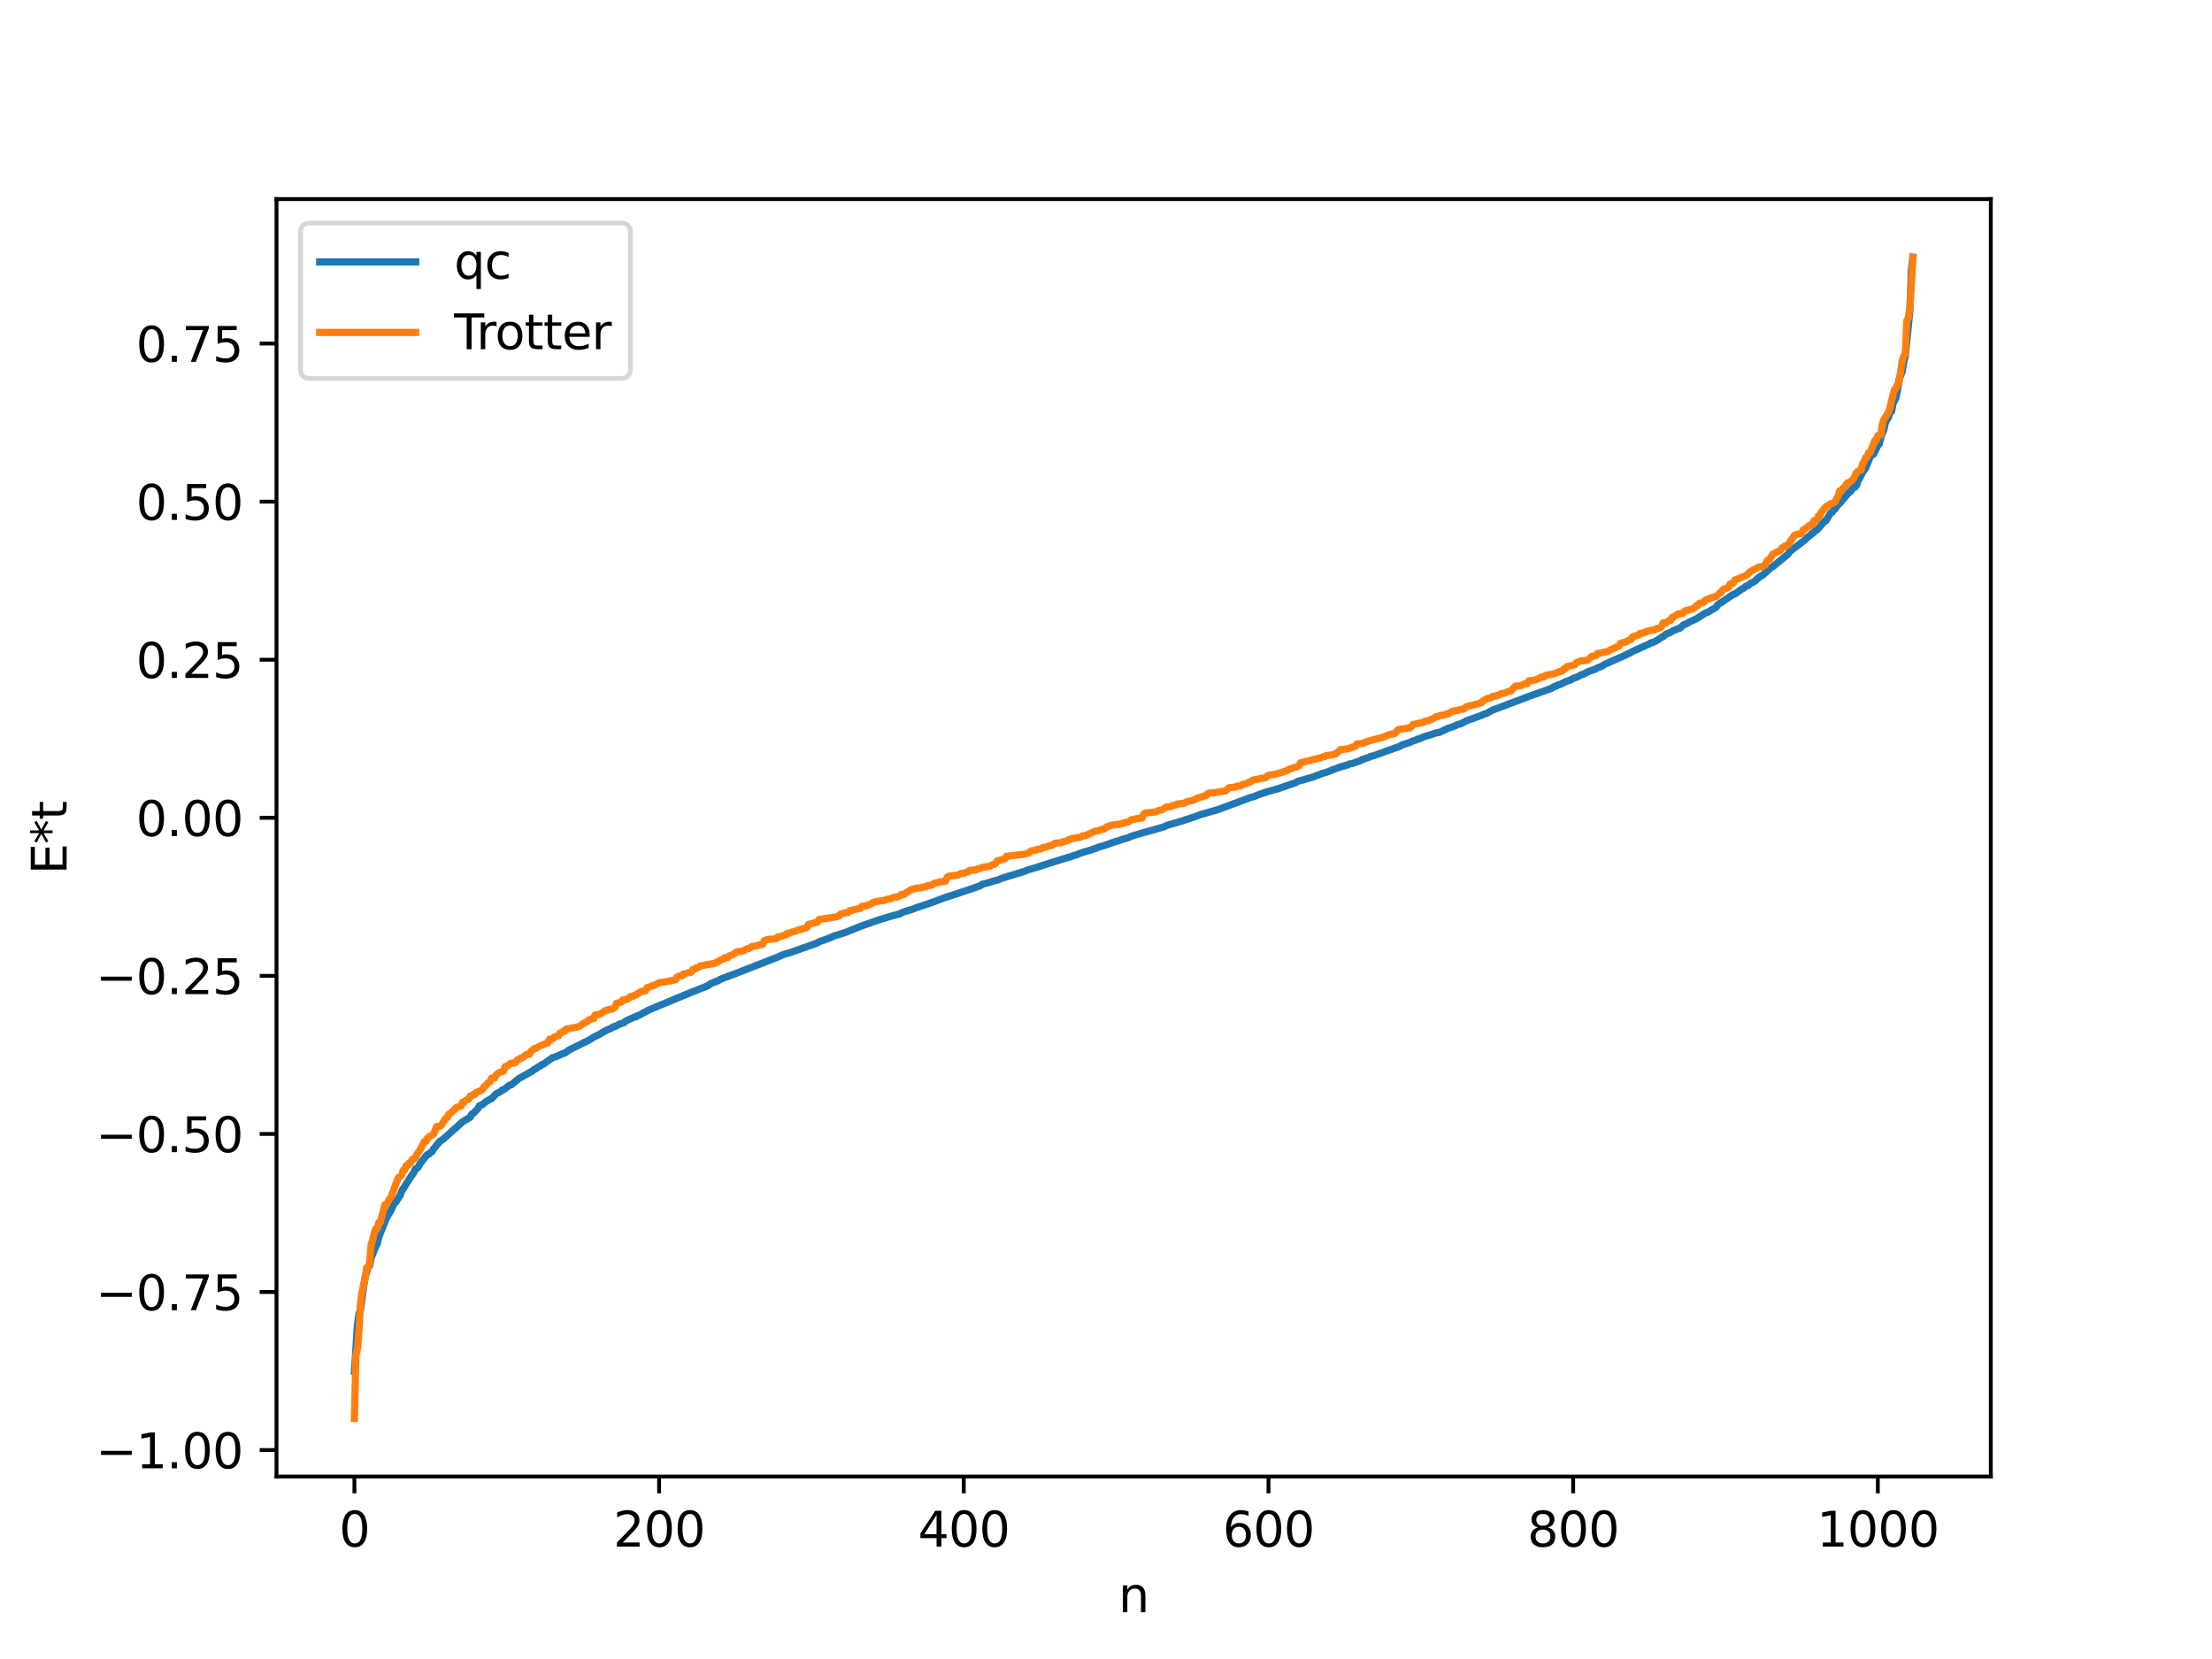 <?xml version="1.0" encoding="utf-8" standalone="no"?>
<!DOCTYPE svg PUBLIC "-//W3C//DTD SVG 1.1//EN"
  "http://www.w3.org/Graphics/SVG/1.1/DTD/svg11.dtd">
<svg xmlns:xlink="http://www.w3.org/1999/xlink" width="460.8pt" height="345.6pt" viewBox="0 0 460.8 345.6" xmlns="http://www.w3.org/2000/svg" version="1.1">
 <defs>
  <style type="text/css">*{stroke-linejoin: round; stroke-linecap: butt}</style>
 </defs>
 <g id="figure_1">
  <g id="patch_1">
   <path d="M 0 345.6 
L 460.8 345.6 
L 460.8 0 
L 0 0 
z
" style="fill: #ffffff"/>
  </g>
  <g id="axes_1">
   <g id="patch_2">
    <path d="M 57.6 307.584 
L 414.72 307.584 
L 414.72 41.472 
L 57.6 41.472 
z
" style="fill: #ffffff"/>
   </g>
   <g id="matplotlib.axis_1">
    <g id="xtick_1">
     <g id="line2d_1">
      <defs>
       <path id="m8ae93ee63f" d="M 0 0 
L 0 3.5 
" style="stroke: #000000; stroke-width: 0.8"/>
      </defs>
      <g>
       <use xlink:href="#m8ae93ee63f" x="73.833" y="307.584" style="stroke: #000000; stroke-width: 0.8"/>
      </g>
     </g>
     <g id="text_1">
      <!-- 0 -->
      <g transform="translate(70.651 322.182) scale(0.1 -0.1)">
       <defs>
        <path id="DejaVuSans-30" d="M 2034 4250 
Q 1547 4250 1301 3770 
Q 1056 3291 1056 2328 
Q 1056 1369 1301 889 
Q 1547 409 2034 409 
Q 2525 409 2770 889 
Q 3016 1369 3016 2328 
Q 3016 3291 2770 3770 
Q 2525 4250 2034 4250 
z
M 2034 4750 
Q 2819 4750 3233 4129 
Q 3647 3509 3647 2328 
Q 3647 1150 3233 529 
Q 2819 -91 2034 -91 
Q 1250 -91 836 529 
Q 422 1150 422 2328 
Q 422 3509 836 4129 
Q 1250 4750 2034 4750 
z
" transform="scale(0.016)"/>
       </defs>
       <use xlink:href="#DejaVuSans-30"/>
      </g>
     </g>
    </g>
    <g id="xtick_2">
     <g id="line2d_2">
      <g>
       <use xlink:href="#m8ae93ee63f" x="137.304" y="307.584" style="stroke: #000000; stroke-width: 0.8"/>
      </g>
     </g>
     <g id="text_2">
      <!-- 200 -->
      <g transform="translate(127.76 322.182) scale(0.1 -0.1)">
       <defs>
        <path id="DejaVuSans-32" d="M 1228 531 
L 3431 531 
L 3431 0 
L 469 0 
L 469 531 
Q 828 903 1448 1529 
Q 2069 2156 2228 2338 
Q 2531 2678 2651 2914 
Q 2772 3150 2772 3378 
Q 2772 3750 2511 3984 
Q 2250 4219 1831 4219 
Q 1534 4219 1204 4116 
Q 875 4013 500 3803 
L 500 4441 
Q 881 4594 1212 4672 
Q 1544 4750 1819 4750 
Q 2544 4750 2975 4387 
Q 3406 4025 3406 3419 
Q 3406 3131 3298 2873 
Q 3191 2616 2906 2266 
Q 2828 2175 2409 1742 
Q 1991 1309 1228 531 
z
" transform="scale(0.016)"/>
       </defs>
       <use xlink:href="#DejaVuSans-32"/>
       <use xlink:href="#DejaVuSans-30" x="63.623"/>
       <use xlink:href="#DejaVuSans-30" x="127.246"/>
      </g>
     </g>
    </g>
    <g id="xtick_3">
     <g id="line2d_3">
      <g>
       <use xlink:href="#m8ae93ee63f" x="200.775" y="307.584" style="stroke: #000000; stroke-width: 0.8"/>
      </g>
     </g>
     <g id="text_3">
      <!-- 400 -->
      <g transform="translate(191.231 322.182) scale(0.1 -0.1)">
       <defs>
        <path id="DejaVuSans-34" d="M 2419 4116 
L 825 1625 
L 2419 1625 
L 2419 4116 
z
M 2253 4666 
L 3047 4666 
L 3047 1625 
L 3713 1625 
L 3713 1100 
L 3047 1100 
L 3047 0 
L 2419 0 
L 2419 1100 
L 313 1100 
L 313 1709 
L 2253 4666 
z
" transform="scale(0.016)"/>
       </defs>
       <use xlink:href="#DejaVuSans-34"/>
       <use xlink:href="#DejaVuSans-30" x="63.623"/>
       <use xlink:href="#DejaVuSans-30" x="127.246"/>
      </g>
     </g>
    </g>
    <g id="xtick_4">
     <g id="line2d_4">
      <g>
       <use xlink:href="#m8ae93ee63f" x="264.246" y="307.584" style="stroke: #000000; stroke-width: 0.8"/>
      </g>
     </g>
     <g id="text_4">
      <!-- 600 -->
      <g transform="translate(254.702 322.182) scale(0.1 -0.1)">
       <defs>
        <path id="DejaVuSans-36" d="M 2113 2584 
Q 1688 2584 1439 2293 
Q 1191 2003 1191 1497 
Q 1191 994 1439 701 
Q 1688 409 2113 409 
Q 2538 409 2786 701 
Q 3034 994 3034 1497 
Q 3034 2003 2786 2293 
Q 2538 2584 2113 2584 
z
M 3366 4563 
L 3366 3988 
Q 3128 4100 2886 4159 
Q 2644 4219 2406 4219 
Q 1781 4219 1451 3797 
Q 1122 3375 1075 2522 
Q 1259 2794 1537 2939 
Q 1816 3084 2150 3084 
Q 2853 3084 3261 2657 
Q 3669 2231 3669 1497 
Q 3669 778 3244 343 
Q 2819 -91 2113 -91 
Q 1303 -91 875 529 
Q 447 1150 447 2328 
Q 447 3434 972 4092 
Q 1497 4750 2381 4750 
Q 2619 4750 2861 4703 
Q 3103 4656 3366 4563 
z
" transform="scale(0.016)"/>
       </defs>
       <use xlink:href="#DejaVuSans-36"/>
       <use xlink:href="#DejaVuSans-30" x="63.623"/>
       <use xlink:href="#DejaVuSans-30" x="127.246"/>
      </g>
     </g>
    </g>
    <g id="xtick_5">
     <g id="line2d_5">
      <g>
       <use xlink:href="#m8ae93ee63f" x="327.717" y="307.584" style="stroke: #000000; stroke-width: 0.8"/>
      </g>
     </g>
     <g id="text_5">
      <!-- 800 -->
      <g transform="translate(318.173 322.182) scale(0.1 -0.1)">
       <defs>
        <path id="DejaVuSans-38" d="M 2034 2216 
Q 1584 2216 1326 1975 
Q 1069 1734 1069 1313 
Q 1069 891 1326 650 
Q 1584 409 2034 409 
Q 2484 409 2743 651 
Q 3003 894 3003 1313 
Q 3003 1734 2745 1975 
Q 2488 2216 2034 2216 
z
M 1403 2484 
Q 997 2584 770 2862 
Q 544 3141 544 3541 
Q 544 4100 942 4425 
Q 1341 4750 2034 4750 
Q 2731 4750 3128 4425 
Q 3525 4100 3525 3541 
Q 3525 3141 3298 2862 
Q 3072 2584 2669 2484 
Q 3125 2378 3379 2068 
Q 3634 1759 3634 1313 
Q 3634 634 3220 271 
Q 2806 -91 2034 -91 
Q 1263 -91 848 271 
Q 434 634 434 1313 
Q 434 1759 690 2068 
Q 947 2378 1403 2484 
z
M 1172 3481 
Q 1172 3119 1398 2916 
Q 1625 2713 2034 2713 
Q 2441 2713 2670 2916 
Q 2900 3119 2900 3481 
Q 2900 3844 2670 4047 
Q 2441 4250 2034 4250 
Q 1625 4250 1398 4047 
Q 1172 3844 1172 3481 
z
" transform="scale(0.016)"/>
       </defs>
       <use xlink:href="#DejaVuSans-38"/>
       <use xlink:href="#DejaVuSans-30" x="63.623"/>
       <use xlink:href="#DejaVuSans-30" x="127.246"/>
      </g>
     </g>
    </g>
    <g id="xtick_6">
     <g id="line2d_6">
      <g>
       <use xlink:href="#m8ae93ee63f" x="391.188" y="307.584" style="stroke: #000000; stroke-width: 0.8"/>
      </g>
     </g>
     <g id="text_6">
      <!-- 1000 -->
      <g transform="translate(378.463 322.182) scale(0.1 -0.1)">
       <defs>
        <path id="DejaVuSans-31" d="M 794 531 
L 1825 531 
L 1825 4091 
L 703 3866 
L 703 4441 
L 1819 4666 
L 2450 4666 
L 2450 531 
L 3481 531 
L 3481 0 
L 794 0 
L 794 531 
z
" transform="scale(0.016)"/>
       </defs>
       <use xlink:href="#DejaVuSans-31"/>
       <use xlink:href="#DejaVuSans-30" x="63.623"/>
       <use xlink:href="#DejaVuSans-30" x="127.246"/>
       <use xlink:href="#DejaVuSans-30" x="190.869"/>
      </g>
     </g>
    </g>
    <g id="text_7">
     <!-- n -->
     <g transform="translate(232.991 335.861) scale(0.1 -0.1)">
      <defs>
       <path id="DejaVuSans-6e" d="M 3513 2113 
L 3513 0 
L 2938 0 
L 2938 2094 
Q 2938 2591 2744 2837 
Q 2550 3084 2163 3084 
Q 1697 3084 1428 2787 
Q 1159 2491 1159 1978 
L 1159 0 
L 581 0 
L 581 3500 
L 1159 3500 
L 1159 2956 
Q 1366 3272 1645 3428 
Q 1925 3584 2291 3584 
Q 2894 3584 3203 3211 
Q 3513 2838 3513 2113 
z
" transform="scale(0.016)"/>
      </defs>
      <use xlink:href="#DejaVuSans-6e"/>
     </g>
    </g>
   </g>
   <g id="matplotlib.axis_2">
    <g id="ytick_1">
     <g id="line2d_7">
      <defs>
       <path id="m12a124cf7a" d="M 0 0 
L -3.5 0 
" style="stroke: #000000; stroke-width: 0.8"/>
      </defs>
      <g>
       <use xlink:href="#m12a124cf7a" x="57.6" y="302.074" style="stroke: #000000; stroke-width: 0.8"/>
      </g>
     </g>
     <g id="text_8">
      <!-- −1.00 -->
      <g transform="translate(19.955 305.873) scale(0.1 -0.1)">
       <defs>
        <path id="DejaVuSans-2212" d="M 678 2272 
L 4684 2272 
L 4684 1741 
L 678 1741 
L 678 2272 
z
" transform="scale(0.016)"/>
        <path id="DejaVuSans-2e" d="M 684 794 
L 1344 794 
L 1344 0 
L 684 0 
L 684 794 
z
" transform="scale(0.016)"/>
       </defs>
       <use xlink:href="#DejaVuSans-2212"/>
       <use xlink:href="#DejaVuSans-31" x="83.789"/>
       <use xlink:href="#DejaVuSans-2e" x="147.412"/>
       <use xlink:href="#DejaVuSans-30" x="179.199"/>
       <use xlink:href="#DejaVuSans-30" x="242.822"/>
      </g>
     </g>
    </g>
    <g id="ytick_2">
     <g id="line2d_8">
      <g>
       <use xlink:href="#m12a124cf7a" x="57.6" y="269.145" style="stroke: #000000; stroke-width: 0.8"/>
      </g>
     </g>
     <g id="text_9">
      <!-- −0.75 -->
      <g transform="translate(19.955 272.944) scale(0.1 -0.1)">
       <defs>
        <path id="DejaVuSans-37" d="M 525 4666 
L 3525 4666 
L 3525 4397 
L 1831 0 
L 1172 0 
L 2766 4134 
L 525 4134 
L 525 4666 
z
" transform="scale(0.016)"/>
        <path id="DejaVuSans-35" d="M 691 4666 
L 3169 4666 
L 3169 4134 
L 1269 4134 
L 1269 2991 
Q 1406 3038 1543 3061 
Q 1681 3084 1819 3084 
Q 2600 3084 3056 2656 
Q 3513 2228 3513 1497 
Q 3513 744 3044 326 
Q 2575 -91 1722 -91 
Q 1428 -91 1123 -41 
Q 819 9 494 109 
L 494 744 
Q 775 591 1075 516 
Q 1375 441 1709 441 
Q 2250 441 2565 725 
Q 2881 1009 2881 1497 
Q 2881 1984 2565 2268 
Q 2250 2553 1709 2553 
Q 1456 2553 1204 2497 
Q 953 2441 691 2322 
L 691 4666 
z
" transform="scale(0.016)"/>
       </defs>
       <use xlink:href="#DejaVuSans-2212"/>
       <use xlink:href="#DejaVuSans-30" x="83.789"/>
       <use xlink:href="#DejaVuSans-2e" x="147.412"/>
       <use xlink:href="#DejaVuSans-37" x="179.199"/>
       <use xlink:href="#DejaVuSans-35" x="242.822"/>
      </g>
     </g>
    </g>
    <g id="ytick_3">
     <g id="line2d_9">
      <g>
       <use xlink:href="#m12a124cf7a" x="57.6" y="236.217" style="stroke: #000000; stroke-width: 0.8"/>
      </g>
     </g>
     <g id="text_10">
      <!-- −0.50 -->
      <g transform="translate(19.955 240.016) scale(0.1 -0.1)">
       <use xlink:href="#DejaVuSans-2212"/>
       <use xlink:href="#DejaVuSans-30" x="83.789"/>
       <use xlink:href="#DejaVuSans-2e" x="147.412"/>
       <use xlink:href="#DejaVuSans-35" x="179.199"/>
       <use xlink:href="#DejaVuSans-30" x="242.822"/>
      </g>
     </g>
    </g>
    <g id="ytick_4">
     <g id="line2d_10">
      <g>
       <use xlink:href="#m12a124cf7a" x="57.6" y="203.288" style="stroke: #000000; stroke-width: 0.8"/>
      </g>
     </g>
     <g id="text_11">
      <!-- −0.25 -->
      <g transform="translate(19.955 207.088) scale(0.1 -0.1)">
       <use xlink:href="#DejaVuSans-2212"/>
       <use xlink:href="#DejaVuSans-30" x="83.789"/>
       <use xlink:href="#DejaVuSans-2e" x="147.412"/>
       <use xlink:href="#DejaVuSans-32" x="179.199"/>
       <use xlink:href="#DejaVuSans-35" x="242.822"/>
      </g>
     </g>
    </g>
    <g id="ytick_5">
     <g id="line2d_11">
      <g>
       <use xlink:href="#m12a124cf7a" x="57.6" y="170.36" style="stroke: #000000; stroke-width: 0.8"/>
      </g>
     </g>
     <g id="text_12">
      <!-- 0.00 -->
      <g transform="translate(28.334 174.159) scale(0.1 -0.1)">
       <use xlink:href="#DejaVuSans-30"/>
       <use xlink:href="#DejaVuSans-2e" x="63.623"/>
       <use xlink:href="#DejaVuSans-30" x="95.41"/>
       <use xlink:href="#DejaVuSans-30" x="159.033"/>
      </g>
     </g>
    </g>
    <g id="ytick_6">
     <g id="line2d_12">
      <g>
       <use xlink:href="#m12a124cf7a" x="57.6" y="137.431" style="stroke: #000000; stroke-width: 0.8"/>
      </g>
     </g>
     <g id="text_13">
      <!-- 0.25 -->
      <g transform="translate(28.334 141.231) scale(0.1 -0.1)">
       <use xlink:href="#DejaVuSans-30"/>
       <use xlink:href="#DejaVuSans-2e" x="63.623"/>
       <use xlink:href="#DejaVuSans-32" x="95.41"/>
       <use xlink:href="#DejaVuSans-35" x="159.033"/>
      </g>
     </g>
    </g>
    <g id="ytick_7">
     <g id="line2d_13">
      <g>
       <use xlink:href="#m12a124cf7a" x="57.6" y="104.503" style="stroke: #000000; stroke-width: 0.8"/>
      </g>
     </g>
     <g id="text_14">
      <!-- 0.50 -->
      <g transform="translate(28.334 108.302) scale(0.1 -0.1)">
       <use xlink:href="#DejaVuSans-30"/>
       <use xlink:href="#DejaVuSans-2e" x="63.623"/>
       <use xlink:href="#DejaVuSans-35" x="95.41"/>
       <use xlink:href="#DejaVuSans-30" x="159.033"/>
      </g>
     </g>
    </g>
    <g id="ytick_8">
     <g id="line2d_14">
      <g>
       <use xlink:href="#m12a124cf7a" x="57.6" y="71.575" style="stroke: #000000; stroke-width: 0.8"/>
      </g>
     </g>
     <g id="text_15">
      <!-- 0.75 -->
      <g transform="translate(28.334 75.374) scale(0.1 -0.1)">
       <use xlink:href="#DejaVuSans-30"/>
       <use xlink:href="#DejaVuSans-2e" x="63.623"/>
       <use xlink:href="#DejaVuSans-37" x="95.41"/>
       <use xlink:href="#DejaVuSans-35" x="159.033"/>
      </g>
     </g>
    </g>
    <g id="text_16">
     <!-- E*t -->
     <g transform="translate(13.875 182.148) rotate(-90) scale(0.1 -0.1)">
      <defs>
       <path id="DejaVuSans-45" d="M 628 4666 
L 3578 4666 
L 3578 4134 
L 1259 4134 
L 1259 2753 
L 3481 2753 
L 3481 2222 
L 1259 2222 
L 1259 531 
L 3634 531 
L 3634 0 
L 628 0 
L 628 4666 
z
" transform="scale(0.016)"/>
       <path id="DejaVuSans-2a" d="M 3009 3897 
L 1888 3291 
L 3009 2681 
L 2828 2375 
L 1778 3009 
L 1778 1831 
L 1422 1831 
L 1422 3009 
L 372 2375 
L 191 2681 
L 1313 3291 
L 191 3897 
L 372 4206 
L 1422 3572 
L 1422 4750 
L 1778 4750 
L 1778 3572 
L 2828 4206 
L 3009 3897 
z
" transform="scale(0.016)"/>
       <path id="DejaVuSans-74" d="M 1172 4494 
L 1172 3500 
L 2356 3500 
L 2356 3053 
L 1172 3053 
L 1172 1153 
Q 1172 725 1289 603 
Q 1406 481 1766 481 
L 2356 481 
L 2356 0 
L 1766 0 
Q 1100 0 847 248 
Q 594 497 594 1153 
L 594 3053 
L 172 3053 
L 172 3500 
L 594 3500 
L 594 4494 
L 1172 4494 
z
" transform="scale(0.016)"/>
      </defs>
      <use xlink:href="#DejaVuSans-45"/>
      <use xlink:href="#DejaVuSans-2a" x="63.184"/>
      <use xlink:href="#DejaVuSans-74" x="113.184"/>
     </g>
    </g>
   </g>
   <g id="line2d_15">
    <path d="M 73.833 285.648 
L 74.467 275.915 
L 74.785 273.657 
L 75.102 272.885 
L 75.737 268.035 
L 76.054 266.09 
L 76.689 263.957 
L 77.006 263.648 
L 77.324 262.032 
L 78.276 259.624 
L 78.593 259.051 
L 78.91 257.701 
L 80.497 253.728 
L 81.449 252.164 
L 82.084 250.693 
L 82.401 250.482 
L 83.353 249.054 
L 83.671 248.15 
L 85.575 245.15 
L 86.21 244.28 
L 86.527 243.491 
L 86.844 243.418 
L 87.162 243.063 
L 87.479 242.45 
L 88.114 241.626 
L 88.748 240.817 
L 89.066 240.5 
L 89.383 240.413 
L 89.7 240.045 
L 90.018 239.909 
L 90.335 239.286 
L 90.653 238.987 
L 90.97 238.488 
L 91.287 238.216 
L 91.605 237.773 
L 92.239 237.381 
L 92.874 236.811 
L 93.509 236.241 
L 94.778 235.104 
L 95.73 234.257 
L 96.365 233.672 
L 97.952 232.748 
L 98.269 232.085 
L 98.586 231.943 
L 99.539 230.97 
L 99.856 230.366 
L 100.491 230.111 
L 101.443 229.339 
L 101.76 229.219 
L 102.077 228.965 
L 102.395 228.875 
L 103.347 227.865 
L 104.299 227.372 
L 104.616 227.046 
L 104.934 226.985 
L 106.203 226.037 
L 106.52 225.989 
L 108.107 224.665 
L 110.963 223.079 
L 111.281 222.777 
L 111.598 222.657 
L 112.233 222.194 
L 112.55 222.051 
L 112.867 221.779 
L 113.185 221.698 
L 115.089 220.332 
L 115.724 220.154 
L 117.31 219.465 
L 117.628 219.394 
L 118.58 218.714 
L 122.705 216.68 
L 123.658 216.069 
L 124.292 215.76 
L 124.927 215.441 
L 125.879 214.862 
L 126.831 214.393 
L 127.148 214.316 
L 127.783 213.888 
L 128.1 213.858 
L 129.053 213.353 
L 130.005 213.038 
L 130.322 212.72 
L 132.226 211.845 
L 132.543 211.8 
L 132.861 211.572 
L 133.178 211.493 
L 134.13 210.916 
L 134.448 210.813 
L 135.082 210.424 
L 143.968 206.72 
L 144.603 206.49 
L 147.459 205.347 
L 148.094 204.885 
L 149.046 204.504 
L 149.681 204.277 
L 149.998 204.028 
L 152.22 203.184 
L 152.854 202.951 
L 162.058 199.366 
L 163.01 198.915 
L 163.644 198.715 
L 164.914 198.342 
L 170.309 196.417 
L 170.626 196.187 
L 171.896 195.753 
L 173.8 194.978 
L 176.339 194.167 
L 176.973 193.89 
L 179.195 192.993 
L 183.32 191.54 
L 184.272 191.285 
L 184.907 191.062 
L 187.446 190.366 
L 188.081 190.025 
L 190.302 189.342 
L 190.937 189.067 
L 191.572 188.873 
L 194.11 188.012 
L 196.649 187.05 
L 199.505 186.133 
L 200.14 185.905 
L 202.679 185.058 
L 204.266 184.5 
L 204.583 184.211 
L 205.535 183.983 
L 207.439 183.409 
L 207.757 183.355 
L 208.709 182.961 
L 213.469 181.498 
L 214.104 181.222 
L 215.056 180.962 
L 221.086 179.048 
L 222.038 178.753 
L 222.672 178.567 
L 222.99 178.506 
L 223.624 178.23 
L 224.259 178.081 
L 224.894 177.794 
L 225.846 177.477 
L 227.433 177.024 
L 227.75 176.846 
L 228.067 176.802 
L 229.02 176.427 
L 230.606 175.96 
L 232.193 175.365 
L 233.145 175.107 
L 233.78 174.864 
L 235.049 174.513 
L 235.684 174.227 
L 236.319 173.996 
L 237.271 173.719 
L 240.444 172.831 
L 242.348 172.286 
L 242.983 171.986 
L 243.618 171.785 
L 245.839 171.152 
L 249.33 169.993 
L 249.965 169.733 
L 253.773 168.638 
L 260.755 166.043 
L 261.072 166.016 
L 262.342 165.47 
L 263.929 164.961 
L 264.563 164.774 
L 265.833 164.439 
L 269.958 163.033 
L 270.276 162.784 
L 272.18 162.261 
L 273.767 161.797 
L 274.401 161.501 
L 274.719 161.432 
L 275.353 161.158 
L 276.623 160.779 
L 277.575 160.368 
L 279.479 159.684 
L 280.748 159.361 
L 281.066 159.152 
L 281.7 159.057 
L 282.97 158.604 
L 283.287 158.527 
L 283.605 158.301 
L 284.239 158.084 
L 284.874 157.836 
L 285.191 157.784 
L 285.509 157.574 
L 286.143 157.443 
L 286.778 157.201 
L 291.539 155.498 
L 292.173 155.132 
L 293.443 154.757 
L 294.395 154.329 
L 295.029 154.15 
L 295.347 153.95 
L 295.664 153.917 
L 296.616 153.491 
L 298.203 153.01 
L 299.155 152.68 
L 299.79 152.593 
L 301.694 151.701 
L 302.329 151.515 
L 303.281 151.153 
L 303.598 150.928 
L 304.233 150.81 
L 305.502 150.16 
L 306.137 149.922 
L 308.676 149.001 
L 309.31 148.676 
L 309.628 148.645 
L 310.897 147.936 
L 317.562 145.43 
L 318.514 145.052 
L 322.957 143.498 
L 323.909 142.974 
L 324.226 142.923 
L 324.543 142.675 
L 324.861 142.63 
L 326.13 142.011 
L 327.082 141.681 
L 328.034 141.188 
L 328.352 141.134 
L 328.986 140.8 
L 329.621 140.479 
L 329.939 140.424 
L 330.573 140.031 
L 331.525 139.664 
L 332.16 139.476 
L 332.795 139.127 
L 333.747 138.761 
L 334.381 138.347 
L 338.824 136.388 
L 339.142 136.162 
L 339.459 136.095 
L 340.094 135.701 
L 343.585 134.132 
L 343.902 133.907 
L 344.22 133.869 
L 345.172 133.41 
L 345.806 132.992 
L 346.124 132.747 
L 346.441 132.644 
L 347.076 132.067 
L 347.71 131.88 
L 348.662 131.348 
L 349.615 130.95 
L 349.932 130.877 
L 350.567 130.297 
L 350.884 130.069 
L 351.201 130.011 
L 351.836 129.628 
L 353.423 128.889 
L 355.327 127.663 
L 355.644 127.596 
L 357.548 126.471 
L 357.866 125.945 
L 358.5 125.55 
L 359.135 125.123 
L 361.039 123.828 
L 361.357 123.757 
L 362.943 122.653 
L 363.261 122.52 
L 363.578 122.181 
L 364.213 121.948 
L 364.848 121.394 
L 365.165 121.326 
L 365.8 120.893 
L 366.117 120.485 
L 366.434 120.324 
L 366.752 120.02 
L 367.069 119.92 
L 368.973 118.2 
L 369.291 118.066 
L 372.464 115.455 
L 372.781 114.94 
L 373.734 114.201 
L 374.686 113.479 
L 375.638 112.769 
L 376.907 111.638 
L 377.224 111.422 
L 377.542 111.036 
L 377.859 110.929 
L 378.177 110.54 
L 378.494 110.408 
L 380.081 108.609 
L 380.398 108.446 
L 381.35 106.872 
L 381.667 106.704 
L 381.985 106.249 
L 382.302 106.011 
L 382.62 105.459 
L 383.254 104.844 
L 384.841 102.957 
L 385.158 102.571 
L 385.476 102.426 
L 385.793 101.886 
L 386.11 101.589 
L 386.428 101.513 
L 386.745 101.073 
L 387.062 100.174 
L 387.38 99.651 
L 388.015 98.386 
L 388.649 97.511 
L 389.601 95.181 
L 389.919 94.762 
L 390.236 94.701 
L 391.188 92.806 
L 391.505 92.477 
L 391.823 91.024 
L 392.458 89.481 
L 392.775 88.007 
L 393.41 86.928 
L 393.727 85.809 
L 394.044 85.701 
L 394.362 84.078 
L 394.996 82.755 
L 395.314 81.142 
L 395.631 78.941 
L 396.266 77.42 
L 396.583 75.424 
L 396.9 74.231 
L 397.853 64.854 
L 398.17 56.305 
L 398.487 53.568 
L 398.487 53.568 
" clip-path="url(#p19cc690ad8)" style="fill: none; stroke: #1f77b4; stroke-width: 1.5; stroke-linecap: square"/>
   </g>
   <g id="line2d_16">
    <path d="M 73.833 295.488 
L 74.15 282.317 
L 74.467 281.027 
L 74.785 277.286 
L 75.102 271.458 
L 75.42 269.145 
L 76.054 266.449 
L 76.372 264.114 
L 76.689 264.114 
L 77.006 262.955 
L 77.324 259.139 
L 77.641 258.286 
L 77.958 256.87 
L 78.276 255.974 
L 78.593 255.974 
L 78.91 254.685 
L 79.228 254.639 
L 80.18 250.943 
L 80.497 250.943 
L 81.132 249.784 
L 81.449 249.425 
L 82.719 245.968 
L 83.036 245.276 
L 83.353 245.115 
L 83.671 244.785 
L 83.988 243.788 
L 84.305 243.698 
L 84.623 242.802 
L 84.94 242.802 
L 85.258 242.236 
L 85.575 242.167 
L 85.892 241.513 
L 86.21 241.468 
L 86.527 241.177 
L 86.844 240.49 
L 87.479 239.604 
L 88.431 237.771 
L 88.748 237.771 
L 89.066 237.09 
L 89.7 236.612 
L 90.335 236.254 
L 90.97 234.662 
L 91.605 234.62 
L 91.922 234.443 
L 92.874 232.929 
L 93.191 232.796 
L 93.509 232.105 
L 93.826 231.944 
L 95.096 230.711 
L 96.048 230.409 
L 96.365 229.631 
L 96.682 229.631 
L 97 229.238 
L 97.634 228.995 
L 97.952 228.342 
L 98.269 228.297 
L 98.586 228.005 
L 98.904 227.998 
L 99.221 227.556 
L 100.173 227.201 
L 100.491 226.935 
L 100.808 226.433 
L 101.125 226.23 
L 101.76 225.49 
L 102.077 225.38 
L 102.395 224.613 
L 103.029 224.6 
L 103.347 223.919 
L 103.981 223.441 
L 104.616 223.241 
L 104.934 223.082 
L 105.251 222.176 
L 105.886 221.954 
L 106.203 221.628 
L 106.52 221.491 
L 107.155 221.448 
L 107.472 221.272 
L 107.79 220.784 
L 108.107 220.722 
L 108.424 220.464 
L 108.742 220.396 
L 109.694 219.668 
L 110.329 219.586 
L 110.646 218.933 
L 110.963 218.772 
L 111.281 218.442 
L 111.598 218.415 
L 112.55 217.849 
L 114.137 217.238 
L 114.454 216.502 
L 115.089 216.46 
L 115.406 216.066 
L 116.041 215.824 
L 116.358 215.795 
L 116.676 215.17 
L 116.993 215.125 
L 117.31 214.834 
L 117.628 214.827 
L 117.945 214.385 
L 118.58 214.296 
L 119.215 214.147 
L 120.167 213.988 
L 120.801 213.763 
L 121.436 213.261 
L 121.753 213.058 
L 122.071 212.997 
L 122.705 212.476 
L 123.34 212.212 
L 123.658 212.209 
L 123.975 211.442 
L 124.927 211.315 
L 126.196 210.481 
L 126.514 210.463 
L 126.831 210.292 
L 127.466 210.216 
L 128.1 209.911 
L 128.418 209.005 
L 129.053 208.865 
L 129.37 208.783 
L 129.687 208.319 
L 130.322 208.277 
L 130.957 207.983 
L 131.274 207.62 
L 131.909 207.551 
L 132.226 207.292 
L 132.543 207.224 
L 132.861 206.946 
L 133.178 206.852 
L 133.496 206.587 
L 134.448 206.414 
L 134.765 205.762 
L 135.717 205.481 
L 136.034 205.271 
L 136.352 205.243 
L 137.304 204.71 
L 138.891 204.5 
L 139.525 204.368 
L 140.795 204.067 
L 141.112 203.44 
L 141.747 203.288 
L 142.064 203.288 
L 142.381 202.903 
L 142.699 202.895 
L 143.334 202.653 
L 143.968 202.542 
L 144.286 201.999 
L 144.603 201.954 
L 144.92 201.662 
L 145.238 201.655 
L 145.555 201.518 
L 145.872 201.214 
L 146.507 201.125 
L 147.142 200.976 
L 148.729 200.734 
L 149.998 200.09 
L 150.315 199.887 
L 150.633 199.826 
L 150.95 199.513 
L 151.585 199.493 
L 151.902 199.147 
L 152.854 198.778 
L 153.489 198.271 
L 154.758 198.144 
L 155.71 197.6 
L 156.028 197.576 
L 156.662 197.149 
L 157.615 197.045 
L 158.249 196.807 
L 158.884 196.739 
L 159.201 195.966 
L 159.836 195.708 
L 161.105 195.612 
L 161.74 195.528 
L 162.058 195.148 
L 162.692 195.106 
L 163.327 194.835 
L 163.644 194.812 
L 163.962 194.448 
L 164.596 194.379 
L 164.914 194.156 
L 165.548 194.053 
L 166.183 193.774 
L 168.087 193.243 
L 168.405 192.591 
L 170.309 192.072 
L 170.626 191.549 
L 171.578 191.406 
L 174.117 191.013 
L 174.752 190.82 
L 175.069 190.455 
L 176.021 190.159 
L 176.656 190.117 
L 176.973 189.731 
L 177.291 189.724 
L 177.925 189.481 
L 178.877 189.323 
L 179.195 189.253 
L 179.512 188.828 
L 180.464 188.72 
L 180.781 188.491 
L 181.099 188.484 
L 181.416 188.346 
L 181.734 188.042 
L 182.051 188.016 
L 182.368 187.835 
L 184.272 187.563 
L 184.907 187.305 
L 185.542 187.244 
L 186.177 186.928 
L 186.811 186.909 
L 187.129 186.716 
L 187.446 186.655 
L 187.763 186.342 
L 188.398 186.321 
L 188.715 185.976 
L 189.033 185.869 
L 189.667 185.385 
L 190.62 185.086 
L 191.254 184.991 
L 191.889 184.964 
L 192.206 184.795 
L 192.841 184.751 
L 193.158 184.514 
L 194.11 184.405 
L 194.745 183.949 
L 195.38 183.873 
L 195.697 183.727 
L 196.967 183.568 
L 197.284 182.794 
L 197.601 182.536 
L 199.188 182.357 
L 199.505 182.322 
L 200.14 181.977 
L 200.775 181.934 
L 201.41 181.663 
L 201.727 181.64 
L 202.044 181.286 
L 203.314 181.208 
L 203.631 180.985 
L 204.266 180.882 
L 204.583 180.681 
L 205.535 180.561 
L 206.17 180.462 
L 206.805 180.111 
L 207.122 180.071 
L 207.439 179.837 
L 207.757 179.329 
L 209.343 178.928 
L 209.661 178.377 
L 210.93 178.235 
L 213.469 177.931 
L 214.421 177.649 
L 214.739 177.284 
L 215.373 177.17 
L 215.691 177.149 
L 216.008 176.946 
L 216.643 176.886 
L 216.96 176.814 
L 217.277 176.56 
L 217.912 176.463 
L 218.547 176.199 
L 219.181 176.082 
L 219.816 175.656 
L 221.086 175.549 
L 221.403 175.356 
L 222.355 175.175 
L 222.672 174.871 
L 222.99 174.844 
L 223.307 174.663 
L 224.894 174.438 
L 225.211 174.351 
L 225.529 174.134 
L 226.163 174.073 
L 228.067 173.17 
L 229.02 173.007 
L 229.337 172.804 
L 229.972 172.698 
L 230.606 172.213 
L 231.558 171.915 
L 232.193 171.82 
L 233.145 171.728 
L 234.732 171.257 
L 235.049 171.234 
L 235.684 170.777 
L 236.319 170.702 
L 236.636 170.555 
L 237.905 170.397 
L 238.223 169.623 
L 238.54 169.365 
L 240.444 169.185 
L 240.762 169.151 
L 241.396 168.805 
L 242.031 168.728 
L 242.983 168.115 
L 243.935 168.037 
L 244.253 167.814 
L 244.887 167.71 
L 245.205 167.51 
L 246.157 167.389 
L 246.791 167.291 
L 247.109 167.072 
L 248.696 166.666 
L 249.648 166.158 
L 250.6 165.967 
L 250.917 165.778 
L 251.234 165.757 
L 251.552 165.355 
L 251.869 165.199 
L 252.821 165.164 
L 253.456 165.036 
L 255.36 164.759 
L 255.995 164.112 
L 257.264 163.977 
L 257.581 163.774 
L 258.534 163.715 
L 258.851 163.388 
L 259.486 163.292 
L 260.12 162.98 
L 260.438 162.911 
L 261.072 162.462 
L 261.707 162.378 
L 262.659 162.166 
L 263.611 162.003 
L 264.246 161.492 
L 265.833 161.266 
L 268.054 160.566 
L 268.372 160.312 
L 269.324 159.999 
L 269.641 159.855 
L 269.958 159.835 
L 270.593 159.526 
L 270.91 158.927 
L 275.353 157.796 
L 275.671 157.606 
L 275.988 157.594 
L 276.305 157.384 
L 277.575 157.266 
L 278.527 156.871 
L 279.162 156.179 
L 279.796 156.1 
L 280.431 156.045 
L 281.383 155.806 
L 281.7 155.634 
L 282.018 155.634 
L 282.335 155.443 
L 282.653 154.98 
L 283.922 154.865 
L 284.557 154.539 
L 288.365 153.494 
L 289.317 153.049 
L 290.586 152.796 
L 291.221 152.027 
L 291.856 151.892 
L 293.443 151.677 
L 293.76 151.609 
L 294.395 150.911 
L 296.299 150.543 
L 296.934 150.217 
L 297.568 150.121 
L 298.203 149.809 
L 298.52 149.739 
L 299.155 149.291 
L 299.472 149.284 
L 300.107 149.015 
L 300.742 148.97 
L 301.059 148.832 
L 301.694 148.701 
L 302.646 148.121 
L 303.598 148.008 
L 304.233 147.791 
L 304.867 147.722 
L 305.502 147.204 
L 307.089 146.827 
L 307.406 146.683 
L 307.724 146.664 
L 308.676 146.355 
L 308.993 145.948 
L 309.945 145.477 
L 310.58 145.385 
L 310.897 145.098 
L 312.167 144.826 
L 312.801 144.451 
L 313.436 144.409 
L 314.071 144.109 
L 314.705 143.983 
L 315.34 143.28 
L 315.658 142.936 
L 316.927 142.825 
L 317.562 142.462 
L 318.196 142.411 
L 318.514 141.809 
L 319.783 141.681 
L 320.418 141.367 
L 320.735 141.286 
L 321.053 141.046 
L 321.687 140.983 
L 322.005 140.667 
L 322.639 140.557 
L 323.274 140.486 
L 323.909 140.275 
L 325.496 139.732 
L 325.813 139.291 
L 326.13 139.25 
L 326.448 138.856 
L 327.082 138.721 
L 328.034 138.506 
L 328.352 138.11 
L 329.304 137.682 
L 330.573 137.584 
L 330.891 137.424 
L 331.525 136.767 
L 332.16 136.637 
L 332.477 136.568 
L 332.795 136.119 
L 333.429 136.056 
L 334.381 135.824 
L 334.699 135.814 
L 336.92 134.681 
L 337.238 134.62 
L 337.555 134.033 
L 338.824 133.67 
L 339.777 133.183 
L 340.094 132.671 
L 341.363 132.279 
L 341.681 131.927 
L 342.315 131.86 
L 342.633 131.654 
L 342.95 131.647 
L 343.267 131.453 
L 343.585 131.433 
L 343.902 131.279 
L 344.537 131.237 
L 345.172 130.938 
L 345.806 130.811 
L 346.124 130.529 
L 346.441 129.765 
L 347.076 129.757 
L 347.71 129.291 
L 348.028 129.24 
L 348.345 128.6 
L 348.662 128.51 
L 349.615 127.875 
L 350.567 127.812 
L 350.884 127.367 
L 351.201 127.175 
L 351.836 127.104 
L 352.153 126.925 
L 352.471 126.897 
L 353.105 126.56 
L 353.423 126.119 
L 353.74 126.079 
L 354.058 125.685 
L 354.692 125.549 
L 355.01 125.363 
L 355.327 124.938 
L 355.962 124.763 
L 356.279 124.568 
L 357.548 124.269 
L 358.183 123.584 
L 358.5 123.466 
L 358.818 122.948 
L 359.135 122.652 
L 359.453 122.642 
L 360.087 122.358 
L 360.405 121.649 
L 361.039 121.51 
L 361.357 120.862 
L 363.896 119.831 
L 364.53 119.134 
L 366.434 118.108 
L 367.069 118.066 
L 367.704 117.71 
L 368.021 116.948 
L 368.339 116.594 
L 368.656 116.586 
L 369.291 115.429 
L 369.608 115.339 
L 370.243 114.943 
L 370.56 114.884 
L 370.877 114.685 
L 371.195 114.196 
L 371.829 113.753 
L 372.147 113.726 
L 372.464 113.535 
L 373.099 112.513 
L 373.416 112.166 
L 373.734 111.591 
L 374.051 111.397 
L 375.32 111.097 
L 375.638 110.413 
L 375.955 110.294 
L 376.907 109.481 
L 377.224 109.471 
L 377.542 109.304 
L 377.859 108.478 
L 378.494 108.338 
L 378.811 107.467 
L 379.129 107.455 
L 379.446 106.66 
L 380.398 105.564 
L 381.35 104.937 
L 381.667 104.908 
L 382.302 104.539 
L 382.62 103.777 
L 382.937 103.325 
L 383.254 102.258 
L 383.572 102.243 
L 383.889 101.772 
L 384.206 101.513 
L 384.841 100.582 
L 385.158 100.538 
L 385.793 100.074 
L 386.11 99.736 
L 386.745 98.448 
L 387.062 98.167 
L 387.697 97.926 
L 388.015 96.577 
L 388.332 96.133 
L 388.649 95.307 
L 388.967 95.181 
L 389.284 94.295 
L 389.601 94.283 
L 390.553 91.765 
L 390.871 91.737 
L 391.188 90.763 
L 391.505 90.619 
L 391.823 90.606 
L 392.14 88.342 
L 392.458 87.367 
L 393.41 85.823 
L 393.727 84.899 
L 394.362 82.135 
L 394.679 81.124 
L 394.996 80.895 
L 395.314 79.987 
L 395.631 79.445 
L 396.266 75.171 
L 396.583 74.195 
L 396.9 73.731 
L 397.218 66.815 
L 397.535 66.274 
L 397.853 64.277 
L 398.487 53.644 
L 398.487 53.644 
" clip-path="url(#p19cc690ad8)" style="fill: none; stroke: #ff7f0e; stroke-width: 1.5; stroke-linecap: square"/>
   </g>
   <g id="patch_3">
    <path d="M 57.6 307.584 
L 57.6 41.472 
" style="fill: none; stroke: #000000; stroke-width: 0.8; stroke-linejoin: miter; stroke-linecap: square"/>
   </g>
   <g id="patch_4">
    <path d="M 414.72 307.584 
L 414.72 41.472 
" style="fill: none; stroke: #000000; stroke-width: 0.8; stroke-linejoin: miter; stroke-linecap: square"/>
   </g>
   <g id="patch_5">
    <path d="M 57.6 307.584 
L 414.72 307.584 
" style="fill: none; stroke: #000000; stroke-width: 0.8; stroke-linejoin: miter; stroke-linecap: square"/>
   </g>
   <g id="patch_6">
    <path d="M 57.6 41.472 
L 414.72 41.472 
" style="fill: none; stroke: #000000; stroke-width: 0.8; stroke-linejoin: miter; stroke-linecap: square"/>
   </g>
   <g id="legend_1">
    <g id="patch_7">
     <path d="M 64.6 78.828 
L 129.342 78.828 
Q 131.342 78.828 131.342 76.828 
L 131.342 48.472 
Q 131.342 46.472 129.342 46.472 
L 64.6 46.472 
Q 62.6 46.472 62.6 48.472 
L 62.6 76.828 
Q 62.6 78.828 64.6 78.828 
z
" style="fill: #ffffff; opacity: 0.8; stroke: #cccccc; stroke-linejoin: miter"/>
    </g>
    <g id="line2d_17">
     <path d="M 66.6 54.57 
L 76.6 54.57 
L 86.6 54.57 
" style="fill: none; stroke: #1f77b4; stroke-width: 1.5; stroke-linecap: square"/>
    </g>
    <g id="text_17">
     <!-- qc -->
     <g transform="translate(94.6 58.07) scale(0.1 -0.1)">
      <defs>
       <path id="DejaVuSans-71" d="M 947 1747 
Q 947 1113 1208 752 
Q 1469 391 1925 391 
Q 2381 391 2643 752 
Q 2906 1113 2906 1747 
Q 2906 2381 2643 2742 
Q 2381 3103 1925 3103 
Q 1469 3103 1208 2742 
Q 947 2381 947 1747 
z
M 2906 525 
Q 2725 213 2448 61 
Q 2172 -91 1784 -91 
Q 1150 -91 751 415 
Q 353 922 353 1747 
Q 353 2572 751 3078 
Q 1150 3584 1784 3584 
Q 2172 3584 2448 3432 
Q 2725 3281 2906 2969 
L 2906 3500 
L 3481 3500 
L 3481 -1331 
L 2906 -1331 
L 2906 525 
z
" transform="scale(0.016)"/>
       <path id="DejaVuSans-63" d="M 3122 3366 
L 3122 2828 
Q 2878 2963 2633 3030 
Q 2388 3097 2138 3097 
Q 1578 3097 1268 2742 
Q 959 2388 959 1747 
Q 959 1106 1268 751 
Q 1578 397 2138 397 
Q 2388 397 2633 464 
Q 2878 531 3122 666 
L 3122 134 
Q 2881 22 2623 -34 
Q 2366 -91 2075 -91 
Q 1284 -91 818 406 
Q 353 903 353 1747 
Q 353 2603 823 3093 
Q 1294 3584 2113 3584 
Q 2378 3584 2631 3529 
Q 2884 3475 3122 3366 
z
" transform="scale(0.016)"/>
      </defs>
      <use xlink:href="#DejaVuSans-71"/>
      <use xlink:href="#DejaVuSans-63" x="63.477"/>
     </g>
    </g>
    <g id="line2d_18">
     <path d="M 66.6 69.249 
L 76.6 69.249 
L 86.6 69.249 
" style="fill: none; stroke: #ff7f0e; stroke-width: 1.5; stroke-linecap: square"/>
    </g>
    <g id="text_18">
     <!-- Trotter -->
     <g transform="translate(94.6 72.749) scale(0.1 -0.1)">
      <defs>
       <path id="DejaVuSans-54" d="M -19 4666 
L 3928 4666 
L 3928 4134 
L 2272 4134 
L 2272 0 
L 1638 0 
L 1638 4134 
L -19 4134 
L -19 4666 
z
" transform="scale(0.016)"/>
       <path id="DejaVuSans-72" d="M 2631 2963 
Q 2534 3019 2420 3045 
Q 2306 3072 2169 3072 
Q 1681 3072 1420 2755 
Q 1159 2438 1159 1844 
L 1159 0 
L 581 0 
L 581 3500 
L 1159 3500 
L 1159 2956 
Q 1341 3275 1631 3429 
Q 1922 3584 2338 3584 
Q 2397 3584 2469 3576 
Q 2541 3569 2628 3553 
L 2631 2963 
z
" transform="scale(0.016)"/>
       <path id="DejaVuSans-6f" d="M 1959 3097 
Q 1497 3097 1228 2736 
Q 959 2375 959 1747 
Q 959 1119 1226 758 
Q 1494 397 1959 397 
Q 2419 397 2687 759 
Q 2956 1122 2956 1747 
Q 2956 2369 2687 2733 
Q 2419 3097 1959 3097 
z
M 1959 3584 
Q 2709 3584 3137 3096 
Q 3566 2609 3566 1747 
Q 3566 888 3137 398 
Q 2709 -91 1959 -91 
Q 1206 -91 779 398 
Q 353 888 353 1747 
Q 353 2609 779 3096 
Q 1206 3584 1959 3584 
z
" transform="scale(0.016)"/>
       <path id="DejaVuSans-65" d="M 3597 1894 
L 3597 1613 
L 953 1613 
Q 991 1019 1311 708 
Q 1631 397 2203 397 
Q 2534 397 2845 478 
Q 3156 559 3463 722 
L 3463 178 
Q 3153 47 2828 -22 
Q 2503 -91 2169 -91 
Q 1331 -91 842 396 
Q 353 884 353 1716 
Q 353 2575 817 3079 
Q 1281 3584 2069 3584 
Q 2775 3584 3186 3129 
Q 3597 2675 3597 1894 
z
M 3022 2063 
Q 3016 2534 2758 2815 
Q 2500 3097 2075 3097 
Q 1594 3097 1305 2825 
Q 1016 2553 972 2059 
L 3022 2063 
z
" transform="scale(0.016)"/>
      </defs>
      <use xlink:href="#DejaVuSans-54"/>
      <use xlink:href="#DejaVuSans-72" x="46.334"/>
      <use xlink:href="#DejaVuSans-6f" x="85.197"/>
      <use xlink:href="#DejaVuSans-74" x="146.379"/>
      <use xlink:href="#DejaVuSans-74" x="185.588"/>
      <use xlink:href="#DejaVuSans-65" x="224.797"/>
      <use xlink:href="#DejaVuSans-72" x="286.32"/>
     </g>
    </g>
   </g>
  </g>
 </g>
 <defs>
  <clipPath id="p19cc690ad8">
   <rect x="57.6" y="41.472" width="357.12" height="266.112"/>
  </clipPath>
 </defs>
</svg>
